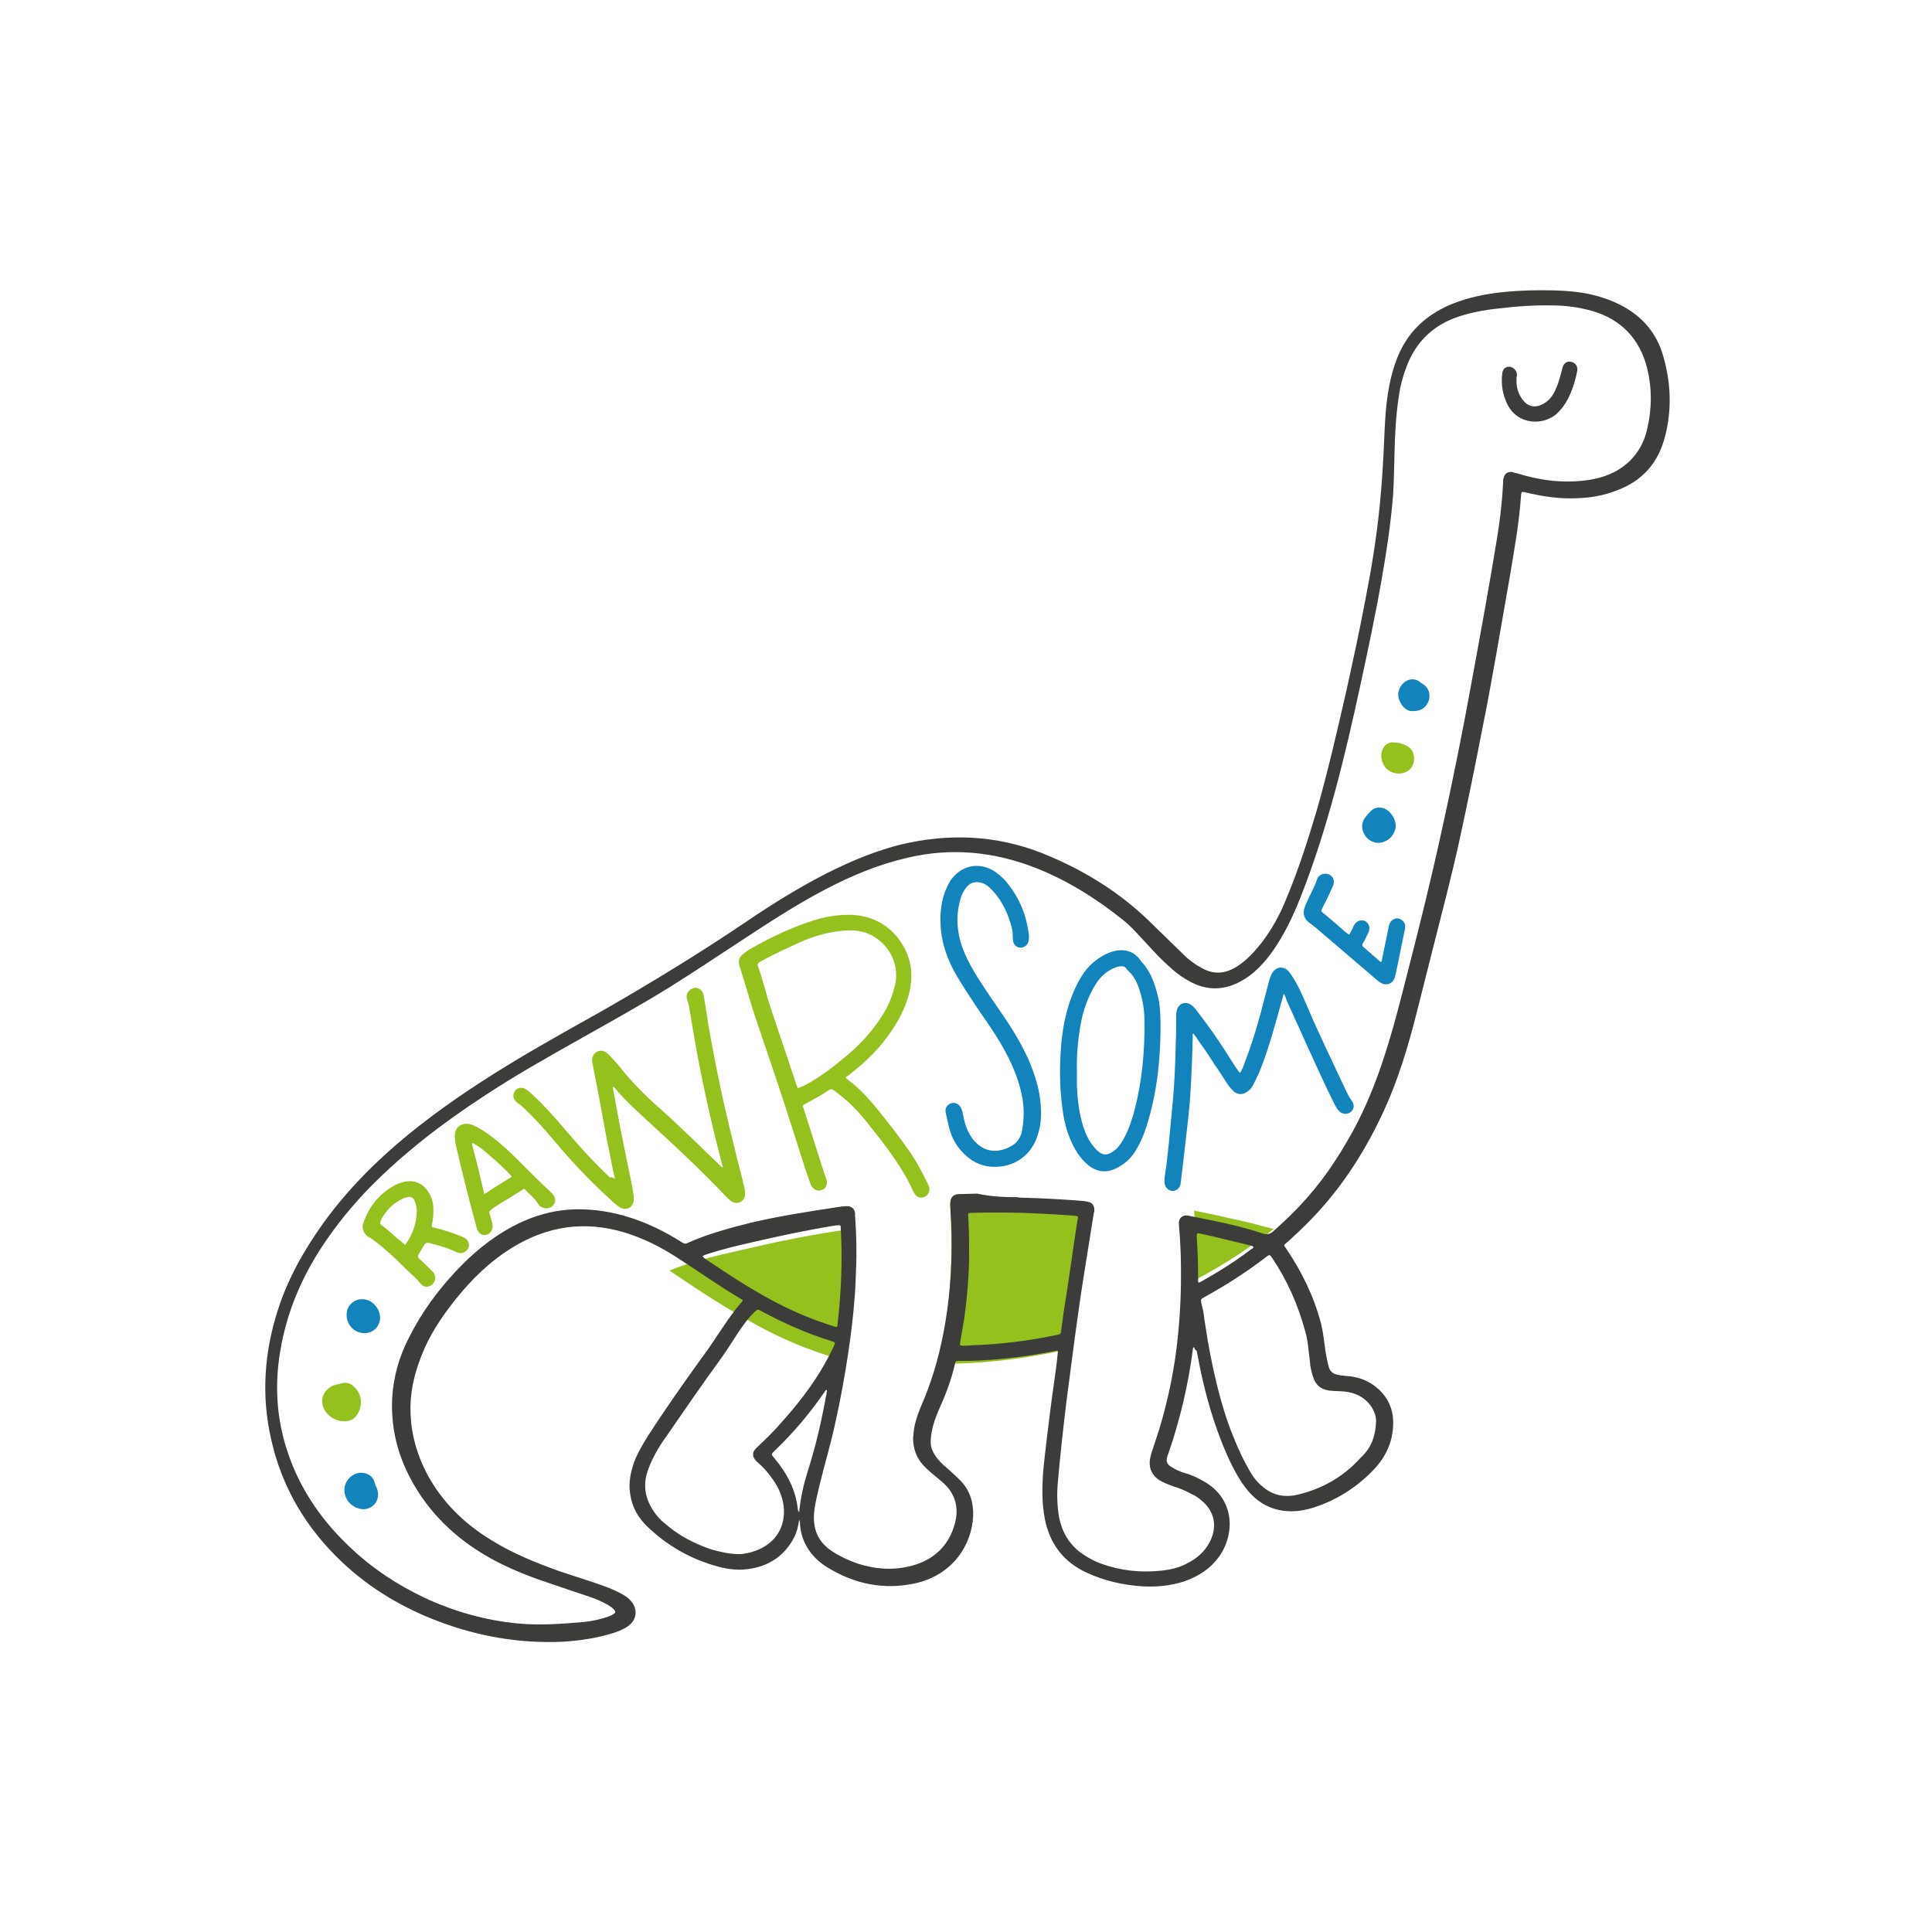 <svg id="Calque_1" xmlns="http://www.w3.org/2000/svg" viewBox="0 0 432 432"><style>.st0{fill:#95c11f}.st1{fill:#1284bb}.st2{fill:#412813}.st3{fill:#9c4f16}.st4{fill:#d16514}.st5{fill:#ad5717}.st6{fill:#fff}.st7{fill:#f39200}.st8{fill:#3aae6a}.st9{fill:#3aaa35}.st10{fill:#7d4e24}.st11{fill:#7cbc60}.st12{fill:#be1622}.st13{fill:#e94e1b}.st14{fill:#3c3c3b}</style><path class="st0" d="M210 304.9h4c7.9-.2 16-1.3 24-3 1.5-10.7 3-21.4 4.7-32-2.5-.2-4.9-.4-7.4-.6-7.6-.4-15.2-.5-22.9-.3.7 10 .3 20-1.3 30-.3 1.9-.7 3.9-1.1 5.9zm58-19.1c6-3.2 11.6-6.9 16.8-11-1.7-.4-3.4-.9-5-1.3-.6-.1-1.1-.3-1.7-.4-.6-.1-1.2-.3-1.8-.4-3.1-.7-6.2-1.4-9.3-2 .2 2.7.4 5.5.4 8.3v7.1l.6-.3zm-101.6 8.9l2.1 1.2c4.3 2.4 8.8 4.5 13.6 6.2 1.7.6 3.5 1.2 5.2 1.7 0-.4.1-.8.1-1.2.1-.5.1-.9.1-1.4.1-.5.1-1 .2-1.6.8-8.1 1-16.3.5-24.5-6.7 1-13.3 2.3-19.8 3.8-6.3 1.5-12.7 2.7-18.7 5.2 5.2 3.5 10.2 6.9 15.5 9.9.5.2.9.5 1.2.7z"/><path class="st14" d="M267 301.2c-.3.2-.3.4-.3.7-1 7.7-2.8 15.3-5.3 22.7-.1.4-.3.7-.4 1.1-.3 1.1-.1 1.7.9 2.3 1 .6 2 1.1 3.1 1.4 1.5.4 2.9 1.1 4.3 1.9 6.6 3.8 6.8 11.1 3.8 16-2 3.2-4.9 5.1-8.3 6.3-3.1 1-6.3 1.3-9.5 1.1-4.2-.3-8.3-1.2-12.2-3-5.3-2.4-8.4-6.5-9.5-12.2-.6-3.2-.6-6.5-.4-9.7.2-2.8.6-5.6.9-8.4.5-4.1 1-8.2 1.6-12.3.3-2.1.6-4.3.8-6.4.1-.8.1-.8-.7-.6-5.5 1.1-11 1.8-16.5 2.1-1.6.1-3.2.1-4.8.1-.8 0-.8 0-1 .8-.8 3.5-2.1 6.9-3.6 10.2-.7 1.6-1.3 3.3-1.6 5-.1.7-.2 1.4-.2 2.2 0 1.2.5 2.2 1.1 3.1.7 1 1.6 1.9 2.6 2.7 1 .9 2 1.8 3 2.8 2.1 2.2 2.9 4.9 2.8 7.9-.3 6.5-4.6 13.1-12.8 15-7.1 1.6-13.8.2-19.9-3.6-1.5-.9-2.9-2.2-3.9-3.6-1.2-1.7-1.9-3.6-2.1-5.7 0-.4 0-.8-.2-1.3-.2 1.4-.5 2.7-1.1 3.9-2 3.9-5.2 6.2-9.4 7-2.5.5-5.1.3-7.6-.4-6-1.6-11.3-4.6-15.8-8.9-2.1-2-3.5-4.4-3.9-7.4-.4-2.4.1-4.8.9-7.1.8-2.1 2-4.1 3.2-6 3.8-5.9 7.9-11.7 12-17.4 1.2-1.6 2.3-3.2 3.4-4.9 1.7-2.5 3.3-5 5.3-7.3.5-.5.5-.6-.1-.9-4.9-2.9-9.5-6.2-14.2-9.2-3.7-2.4-7.5-4.3-11.7-5.6-8.9-2.7-17.3-1.5-25.2 3.4-4.9 3-9 7-12.6 11.5-3.2 4-6 8.2-7.8 13-1.6 4.1-2.5 8.3-2.3 12.7.2 4.8 1.5 9.2 3.7 13.4 3.4 6.3 8.3 11.1 14.4 14.8 4.8 3 10.1 5.1 15.4 7 3.3 1.1 6.6 2.1 9.9 3.3 1.4.5 2.7 1.1 4 1.8.7.4 1.3.8 1.8 1.4 1.4 1.5 1.8 4.1-.7 5.8-1.2.8-2.6 1.3-4 1.7-3.5 1-7.1 1.5-10.7 1.7-9.5.4-18.6-1.2-27.4-4.5-8-3-15.3-7.3-21.6-13.2-8.1-7.6-13.6-16.8-16-27.7-2.2-9.7-1.5-19.3 1.5-28.7 2.3-7.2 6-13.7 10.4-19.8 5.4-7.4 11.8-13.8 18.9-19.6 7-5.7 14.4-10.7 22.1-15.4 7-4.3 14.1-8.2 21.2-12.2 11-6.3 21.8-12.9 32.3-20 5.6-3.8 11.4-7.4 17.4-10.5 6.1-3.1 12.3-5.7 19-7.1 10.8-2.2 21.3-1.3 31.4 3.1 8.2 3.5 15.7 8.2 22.1 14.4 2.6 2.5 5.2 5.1 7.8 7.6 1.2 1.2 2.6 2.2 4.1 3 2.7 1.5 5.3 1.2 7.8-.4 2.2-1.4 3.9-3.3 5.5-5.3 2.3-3 4.1-6.3 5.5-9.8 2.7-6.4 4.8-13 6.8-19.7 2.6-9.1 4.7-18.3 6.8-27.5 1.4-6.4 2.8-12.8 4-19.2 1.4-7.1 2.6-14.3 3.3-21.5.5-4.9.8-9.8 1-14.7.2-4.6.4-9.2 1.5-13.8.5-2 1.1-4 2-5.9 2.3-4.9 6-8.2 10.9-10.4 3.2-1.4 6.5-2.2 9.9-2.7 3.5-.5 7.1-.7 10.6-.7 3.6 0 7.2.1 10.7.8 2.8.6 5.5 1.5 8 2.9 4.3 2.4 7.3 6 8.7 10.7 1.8 6 2.1 12.2.5 18.3-1.5 5.9-5.1 10-10.9 12.1-2.8 1.1-5.7 1.6-8.7 1.7-4 .2-7.8-.4-11.6-1.3-.9-.2-.9-.2-1 .7-.4 6.1-1.5 12.1-2.5 18.1-1 5.7-2 11.4-3 17.2-1 5.4-1.9 10.8-3 16.1-1.7 8.8-3.5 17.6-5.4 26.3-1.7 7.7-3.7 15.3-5.6 22.8-1.4 5.4-2.7 10.8-4.1 16.2-1.8 7-3.9 13.9-6.9 20.5-4 8.8-9.1 16.9-15.8 24-1.9 2-3.9 3.9-5.9 5.7-.2.1-.3.3-.5.4-.3.2-.3.4-.1.7.1.1.2.3.3.4 3.5 5.2 6.2 10.7 7.8 16.8.5 2.1.7 4.2 1 6.3.2 1.1.4 2.2.7 3.3.3 1.1 1 1.6 2 1.8.7.2 1.5.2 2.3.3 2.5.2 4.8 1.1 6.7 2.8 2.5 2.2 3.6 5.1 3.4 8.4-.2 4.1-2 7.4-4.8 10.2-3.7 3.7-8 6.4-13 8-1.9.6-3.8.9-5.7.8-3.7-.2-6.6-1.8-8.9-4.5-1.8-2.1-3.1-4.6-4.3-7.1-2.6-5.7-4.5-11.7-5.9-17.8-.5-2.1-.9-4.3-1.3-6.4-.4-.3-.5-.5-.6-.9zm-39.4-33.5c.2.1.4.1.6.1 4.1.1 8.1.3 12.2.6.9.1 1.9.1 2.8.3 1 .2 1.5.8 1.5 1.9 0 .2 0 .4-.1.5-.8 4.8-1.5 9.6-2.3 14.4-.7 4.4-1.3 8.7-1.9 13.1-.7 5.1-1.3 10.1-2 15.2-.7 6-1.4 12.1-1.9 18.1-.2 2.4-.1 4.9.3 7.3.7 3.6 2.5 6.5 5.6 8.5 1.2.8 2.4 1.4 3.7 1.9 4.4 1.6 8.9 2.1 13.6 1.6 1.9-.2 3.8-.6 5.5-1.5 2.3-1.1 4.2-2.7 5.4-5.1 1.7-3.5.9-6.9-2.2-9.3-.6-.5-1.2-.9-1.9-1.2-1.3-.7-2.6-1.3-4-1.7-1.1-.4-2.2-.8-3.2-1.4-1.6-1-2.4-2.5-2.2-4.4.1-.8.3-1.6.6-2.4.5-1.5 1-3.1 1.5-4.6 2.1-6.9 3.5-13.9 4.2-21 .3-3 .5-5.9.6-8.9.1-3.2.1-6.4 0-9.7-.1-2.1-.2-4.2-.4-6.3-.1-1.3.8-2.1 2.1-1.9.1 0 .2.1.4.1 5.4 1.1 10.9 2.1 16.2 3.9.9.3 1.6.2 2.3-.4.2-.2.5-.4.7-.6 1.2-1.1 2.4-2.2 3.5-3.3 4.9-4.8 8.9-10.2 12.3-16.1 3.7-6.2 6.4-12.8 8.6-19.7 2-6.2 3.6-12.6 5.2-18.9 2.6-10.1 5.1-20.2 7.3-30.3 2.7-12.1 5.1-24.2 7.3-36.4 1.8-9.8 3.6-19.7 5.2-29.5.7-4.2 1.2-8.5 1.4-12.8 0-.3 0-.6.1-.9.2-1 1.1-1.6 2.1-1.3.3.1.5.2.8.2 5.1 1.6 10.2 2.3 15.6 1.6 2.4-.3 4.8-1 6.9-2.2 3.6-2.1 5.8-5.3 6.7-9.2 1.1-4.6 1.1-9.2 0-13.7-1.7-6.6-5.8-10.9-12.4-12.8-2.9-.8-5.8-1.2-8.7-1.2-4.1-.1-8.2.2-12.3.7-3 .3-6 .9-8.8 1.8-5.6 1.9-9.5 5.6-11.6 11.2-.8 2.1-1.4 4.3-1.7 6.5-.7 4.5-.9 8.9-1 13.4-.1 2.9-.1 5.8-.3 8.7-.5 6.5-1.5 12.9-2.6 19.2-1.4 8-3.1 15.9-4.8 23.8-1.7 7.8-3.5 15.7-5.6 23.4-2.2 8.1-4.7 16.1-7.8 23.9-1.6 4-3.5 8-6 11.6-1.7 2.4-3.6 4.6-6.2 6.3-3.9 2.5-8 3-12.2.8-1.5-.8-2.9-1.7-4.1-2.8-2.1-1.8-4-3.8-5.9-5.9-1.7-1.8-3.3-3.7-5.2-5.2-6-4.8-12.5-8.9-19.7-11.7-9.3-3.6-18.8-4.5-28.5-2.2-6.5 1.5-12.5 4-18.4 7.1-6.5 3.4-12.6 7.4-18.7 11.4-5.3 3.5-10.6 7-16 10.4-6.8 4.2-13.7 8-20.6 11.9-7.1 4-14.2 8-21 12.5-9.2 6-17.8 12.6-25.5 20.4-3.4 3.5-6.5 7.2-9.3 11.2-5.5 7.8-9.3 16.3-10.8 25.8-1.1 6.8-.8 13.6 1.1 20.2 2.6 9.1 7.7 16.8 14.5 23.2 4.9 4.7 10.5 8.4 16.6 11.3 6.6 3.1 13.6 5.1 20.9 5.8 4.9.5 9.8.1 14.7-.3 2-.2 3.9-.6 5.8-1.3.3-.1.7-.3 1-.5.5-.3.5-.5.1-1-.4-.4-.8-.7-1.3-1-1.4-.8-2.8-1.4-4.3-1.9-2.7-.9-5.4-1.8-8-2.7-4.3-1.4-8.5-3-12.6-5.1-7.1-3.7-13.1-8.7-17.5-15.5-4.2-6.5-6.3-13.5-5.9-21.2.3-4.8 1.6-9.3 3.8-13.5 2.7-5.4 6.2-10.2 10.3-14.6 3.7-4 7.9-7.5 12.7-10.1 4.7-2.5 9.6-3.9 14.9-3.9 3.7 0 7.4.6 11 1.7 4.3 1.3 8.3 3.3 12.1 5.7.5.3.8.4 1.3.1 4.5-2 9.3-3.3 14.1-4.5 6.4-1.5 12.9-2.5 19.5-3.5.7-.1 1.3-.2 2-.2 1 0 1.7.6 1.8 1.6v.6c.3 4.1.4 8.2.2 12.3-.1 2-.1 3.9-.3 5.9-.3 4.1-.8 8.2-1.4 12.2-.8 5.4-1.8 10.9-3 16.2-1 4.6-2.4 9.2-3.5 13.8-.5 2.2-1.1 4.4-1.2 6.6-.1 3.1.9 5.6 3.4 7.5 1.9 1.4 4.1 2.4 6.3 3.2 4 1.3 8.1 1.6 12.2.5 4.9-1.3 8.3-4.5 9.6-9.4 1-3.6.1-6.9-2.9-9.4l-1.8-1.5c-.6-.5-1.2-1-1.8-1.6-1.7-1.6-2.6-3.5-2.8-5.8-.1-1 .1-2 .2-3 .4-2.3 1.3-4.4 2.2-6.5 2.3-5.6 3.8-11.3 4.8-17.3 1.2-7.3 1.6-14.7 1.3-22.1-.1-1.5-.2-3-.2-4.5 0-1.2.6-1.9 1.8-2h.5c1.2 0 2.5-.1 3.7-.1 3.3.7 6.2.8 9.1.8zm-62.4 79.8c.3 0 .8 0 1.2-.1.6-.1 1.2-.2 1.8-.4 4.5-1.3 7.7-5 7-10.4-.3-2.2-1.2-4.1-2.4-5.8-1-1.5-2.2-2.8-3.6-4-1.1-1.1-1.1-2.1 0-3.1 1.9-1.8 3.8-3.6 5.5-5.6 4.6-5.1 8.7-10.6 11.6-16.8.1-.2.2-.4.3-.7.2-.3 0-.5-.3-.6-.1 0-.2-.1-.3-.1-5.5-1.7-10.7-4-15.7-6.7-.9-.5-.9-.5-1.6.2-1.4 1.3-2.5 2.9-3.6 4.5-1.2 1.8-2.4 3.8-3.7 5.6-4.3 5.9-8.5 12-12.7 18.1-1.5 2.1-2.8 4.4-3.7 6.8-1.4 3.6-.8 6.9 1.5 10 .6.8 1.2 1.5 2 2.1 3.1 2.8 6.8 4.7 10.7 6 1.9.5 3.8 1 6 1zm142.5-29.8c0-1.2-.6-2.8-1.8-4.1-1.6-1.7-3.7-2.4-6-2.5-1.1-.1-2.2 0-3.3-.3-1.3-.3-2.3-1.1-2.8-2.4-.5-1.3-.8-2.6-.9-3.9-.3-2.3-.4-4.7-1.1-7-1.6-5.8-4-11.3-7.4-16.3-.5-.7-.5-.7-1.2-.2-4.4 3.4-9.1 6.4-14 9.1-.7.4-.7.4-.6 1.2.3 1.2.6 2.4.7 3.7.5 3.2 1 6.5 1.7 9.7 1.2 5.8 2.7 11.6 5 17.1 1 2.5 2.2 5 3.6 7.4.7 1.2 1.6 2.3 2.7 3.2 2.3 2 5 2.5 7.9 1.8 5.5-1.3 10.2-4 14-8.2 2.3-2.1 3.4-4.7 3.5-8.3zm-79-46.5c-4.6-.1-8-.1-11.5 0-.7 0-.8.1-.7.8.2 3.2.2 6.4.2 9.7-.1 4.4-.5 8.8-1.1 13.2-.3 1.7-.6 3.5-.9 5.2-.1.7-.1.8.6.8s1.4 0 2.1-.1c6.4-.2 12.7-1 18.9-2.3.9-.2.9-.2 1-1.1.3-2.3.6-4.6 1-6.9.9-5.8 1.7-11.7 2.6-17.5.2-1 .4-1.1-1.1-1.2-4.1-.3-8.2-.5-11.1-.6zm-71.6 9.7c.2.3.4.4.6.6 3 2 6 4 9.1 5.9 5.7 3.5 11.5 6.5 17.9 8.6l1.8.6c.7.2.7.2.8-.5v-.2c.8-7 1.1-14.1.7-21.2 0-.8-.1-.8-.9-.7h-.2c-6.2 1-12.3 2.3-18.4 3.7-3.5.8-6.9 1.6-10.3 2.7-.3.1-.7.2-1.1.5zm21.6 57.2c.3-3.2 1-6.2 1.9-9.1 1.7-5.3 3-10.8 4-16.3.1-.6.3-1.2.3-1.9-.3 0-.4.2-.5.4-3.3 4.8-7 9.2-11.2 13.2-.8.8-.8.8 0 1.7 2.8 3.4 4.8 7.1 5.2 11.5.1.2.1.4.3.5zm101.6-59.3c-.2-.2-.5-.2-.7-.3-2.7-.7-5.5-1.3-8.2-2-1.1-.2-2.1-.5-3.2-.7-.5-.1-.6 0-.6.5v.3c.2 3.1.3 6.2.3 9.3v.6c0 .3.2.4.4.2.1-.1.3-.1.4-.2 3.9-2.2 7.6-4.5 11.1-7.2.2 0 .4-.2.5-.5z"/><path class="st0" d="M189.1 240.9c.2.4.5.5.7.7 2.4 1.8 4.4 4 6.3 6.3 2.5 3.1 5 6.3 7.3 9.6 1.6 2.3 2.9 4.8 4.1 7.3.1.3.3.6.3.9.1.8-.3 1.5-1 1.9-.7.3-1.5.2-2-.3-.2-.2-.4-.5-.5-.7-2.4-5.4-6-10.1-9.7-14.7-1.4-1.8-2.9-3.6-4.6-5.2-1.1-1-2.2-1.9-3.4-2.8-.7-.5-.8-.5-1.5 0-1.6 1.1-3.3 2-5 2.9-.7.4-.7.4-.4 1.1 1.7 5.1 3.2 10.3 4.9 15.3.1.4.3.7.3 1.2 0 .8-.4 1.5-1.2 1.7-.8.3-1.6 0-2.1-.7-.3-.4-.4-.9-.6-1.3-1.4-3.9-2.5-7.8-3.8-11.7-2.7-8.6-5.7-17.2-8.6-25.8-1.1-3.5-2.1-7-3.2-10.5-.4-1.3-.2-2 .9-2.9.4-.3.9-.7 1.3-.9 4.5-2.6 9.1-4.8 14-6.4 2.2-.7 4.5-1.2 6.8-1.3 8.2-.6 13.1 4.4 14.8 9.7.9 2.9.7 5.7-.1 8.5-1.1 3.8-3.1 7-5.5 10.1-2.3 2.9-5 5.3-7.9 7.6 0-.1-.3.2-.6.4zm-10.6 2.4c.3-.1.6-.3 1-.4 3.6-1.8 6.8-4.3 9.9-6.9 3.1-2.6 5.7-5.5 7.8-8.8 1.3-2 2.2-4.1 2.8-6.4 1.8-6.4-3-12.2-8.6-12.7-2.1-.2-4.2.1-6.2.5-2.9.6-5.6 1.7-8.3 3-2.4 1.1-4.7 2.2-7 3.5-.4.2-.6.5-.4 1 1.1 3 1.8 6.2 2.8 9.2 2 5.9 3.9 11.7 5.9 17.6.1.2.1.3.3.4zm-41 20.3c-.4-1.8-.8-3.6-1.1-5.3-1-4.8-1.8-9.5-2.7-14.3-.4-2-.8-4.1-1.2-6.1-.1-.3-.1-.7-.1-1 .1-1.6 1.8-2.5 3.1-1.6.3.2.6.5.8.7.8.9 1.6 1.7 2.4 2.7 2.7 3.4 5.7 6.4 8.9 9.2 4.5 4 8.8 8.3 13.2 12.5.2.2.4.5.7.6.2-.2.1-.3 0-.5-2.5-9.5-4.6-19-6.3-28.7l-1.2-7.2c-.1-.3-.2-.6-.3-1-.5-1.1.1-2.2 1.2-2.6 1-.4 2.1.2 2.4 1.4.2.9.3 1.9.5 2.9.7 5 1.7 10 2.7 15 1.6 8 3.6 15.9 5.6 23.8.1.6.3 1.1.4 1.7.1.4.1.8.1 1.3-.1 1.6-1.7 2.4-3.1 1.5-.4-.3-.8-.7-1.2-1.1-5.5-5.8-11.3-11.2-17.2-16.6-2.7-2.5-5.4-4.9-7.7-7.7-.1-.1-.2-.2-.4-.2.3 1.5.5 2.9.8 4.4 1.1 6.1 2.4 12.1 3.6 18.1l.3 2.1v.9c-.2 1.5-1.7 2.3-3 1.5-.7-.4-1.3-.9-1.9-1.5-4.1-3.7-7.9-7.6-11.5-11.8-2.3-2.7-4.6-5.5-7.1-7.9-.8-.8-1.6-1.6-2.6-2.3-.7-.6-1-1.4-.7-2.1.4-1.1 1.6-1.5 2.6-.9.6.3 1 .8 1.5 1.2 2.6 2.4 5 5.1 7.3 7.8 3.2 3.8 6.5 7.4 10.1 10.8.5-.2.7.1 1.1.3z"/><path class="st1" d="M287.1 222.2c-.3.6-.3 1.1-.5 1.6-1.4 5-2.7 10-4.6 14.9-.5 1.3-1.1 2.6-1.8 3.9-.3.6-.7 1.1-1.3 1.5-1.1.8-2.3.7-3.2-.2-.4-.4-.8-.9-1.1-1.3-1-1.5-1.9-3-2.9-4.4-1.4-2.2-2.9-4.4-4.4-6.5-.2-.2-.3-.5-.5-.6-.2.2-.1.4-.1.7-.1 4.7-.3 9.3-.6 13.9-.2 2.6-.5 5.2-.8 7.8l-.9 7.8c-.1 1.1-.3 2.2-.4 3.3-.1 1-.9 1.7-1.8 1.7s-1.7-.8-1.8-1.8v-1.1c.8-5.2 1.2-10.4 1.7-15.6.5-4.8.7-9.6.8-14.4.1-2 .1-4.1.1-6.1 0-.4 0-.8.1-1.2.3-1.7 2-2.4 3.4-1.3.4.3.8.8 1.1 1.2 2.5 3.2 4.8 6.5 6.9 9.8.7 1.1 1.4 2.3 2.2 3.4.2.3.3.5.6.7.5-.8.8-1.6 1.1-2.5 1.4-3.6 2.5-7.2 3.5-10.9l1.8-6.9c.2-.6.3-1.2.6-1.7.8-1.8 2.8-2.1 4-.5.3.4.6.8.9 1.3 1.5 2.4 2.5 5 3.6 7.5 2 4.7 5.7 12.4 7.9 17.1.5 1 .9 2 1.6 2.9.6.8.5 1.8-.2 2.4-.7.6-1.8.6-2.5 0-.5-.4-.8-1-1.1-1.5-.6-1.3-1.3-2.6-1.9-3.9-2.6-5.5-6.4-14-8.9-19.5-.1-.4-.3-.9-.6-1.5zm-58.2 26.7c0-3-.7-5.6-1.6-8.2-1.3-3.6-3.2-7-5.3-10.2-1.7-2.6-3.6-5.2-5.3-7.9-1.2-1.8-2.4-3.7-3.5-5.7-1.7-3.3-2.8-6.7-2.9-10.4-.1-2.6.2-5.2 1.2-7.6.4-.9.8-1.8 1.4-2.5 2.3-2.9 5.9-3.6 9.1-1.8 1 .6 1.8 1.3 2.6 2.1 3 3.4 4.8 7.4 5.4 11.9.1.6.1 1.2 0 1.8-.2 1-1 1.5-1.9 1.5-.9-.1-1.5-.7-1.6-1.7-.1-.8 0-1.7-.2-2.5-.8-3.2-2.1-6.1-4.3-8.5-.8-.9-1.7-1.7-3-1.9-1.2-.2-2.2.2-2.9 1.1-1 1.2-1.4 2.6-1.7 4.1-.7 3.6-.2 7.1 1.2 10.4.8 2 1.9 3.9 3.1 5.8 1.8 2.9 3.8 5.7 5.7 8.5 2.3 3.4 4.4 6.9 6 10.7 1 2.6 1.9 5.3 2.2 8.1.3 2.7.3 5.3-.6 7.9-1.4 4.5-5.3 7.2-10 7-2.9-.1-5.1-1.4-7-3.5-1.5-1.6-2.4-3.6-2.9-5.7l-.6-2.7c-.3-1.1.2-2 1.2-2.3.9-.3 1.9.2 2.3 1.3.3.8.4 1.6.6 2.5.4 1.6 1 3 2 4.3 2.5 3.1 5.8 3.1 8.8 1.3 1-.6 1.6-1.6 2-2.6.3-1.5.5-3.1.5-4.6zm30.6-18.6c-.1 6.6-.7 13-2.5 19.4-.6 2.2-1.3 4.4-2.4 6.4-.8 1.6-1.8 3-3.3 4.1-1.4 1-2.9 1.8-4.7 1.7-1.3-.1-2.3-.6-3.3-1.4-1.9-1.6-3.1-3.6-4-5.8-1-2.3-1.5-4.8-1.8-7.3-.6-4.7-.6-9.3-.2-14 .4-4.3 1.3-8.5 3.1-12.4 1.1-2.4 2.5-4.7 4.7-6.3 1.5-1.1 3.1-2 5-2.2 2-.2 3.7.5 4.9 2.2.1.1.1.2.2.3 2.1 2.2 3 4.9 3.7 7.7.6 2.5.6 5 .6 7.6zm-18.7 9.3v3.2c.1 2.7.4 5.4 1.1 8 .6 2.2 1.4 4.2 2.9 5.9 1.6 1.8 2.8 1.9 4.7.3.8-.7 1.4-1.7 1.9-2.6 1.1-2.1 1.8-4.3 2.4-6.6 1.6-6.4 2.2-12.9 2.1-19.5 0-2.2-.3-4.4-1-6.6-.5-1.7-1.2-3.3-2.5-4.5l-.4-.4c-.4-.8-1-.8-1.8-.7-.5.1-.9.3-1.4.5-1.7.8-3 2.1-4 3.8-1.3 2.2-2.2 4.5-2.8 6.9-.9 4-1.3 8.2-1.2 12.3z"/><path class="st0" d="M117.2 265.8c-2.3 1.5-4.6 2.8-6.9 4.3l-.2.2c-.8.6-.8.6-.5 1.5.2.6.3 1.2.5 1.9.2 1.1-.3 2.1-1.3 2.4-1 .3-1.9-.4-2.2-1.5-.5-2-1.1-4-1.6-6-1-3.9-2-7.9-2.9-11.8-.2-.9-.4-1.8-.4-2.8 0-1.5.8-2.5 2.2-2.7.7-.1 1.3.1 1.9.3 1.5.7 2.9 1.6 4.2 2.6 1.6 1.2 3 2.5 4.5 3.9 2.5 2.4 4.9 4.9 7.4 7.3.5.5 1 .9 1.5 1.4.9.9 1 2.1.1 2.9-.9.8-2.4.6-3.1-.4-.9-1.5-2.2-2.4-3.2-3.5zm-8.9 1.2c2.1-1.4 4.1-2.6 6.2-3.9-1.7-1.8-3.4-3.4-5.2-4.9-1-.9-2-1.7-3.2-2.4-.2-.1-.3-.3-.6-.1 1 3.7 1.9 7.4 2.8 11.3zm-11.4 4.1c0 .8-.1 1.7-.3 2.6-.1.7-.1.7.5.8 2 .5 4 1.1 5.9 1.9.2.1.5.2.7.3 1 .5 1.4 1.5 1 2.4-.4.9-1.6 1.4-2.6.9-1.8-.9-3.6-1.4-5.5-1.9-.3-.1-.6-.2-1-.2-.3 0-.5.1-.7.4-.4.7-.9 1.5-1.3 2.2-.2.3-.2.6.1.9.9.8 1.8 1.7 2.7 2.6.3.3.7.6.8 1.1.3.8 0 1.8-.8 2.3-.8.5-1.7.4-2.3-.3-1.1-1.4-2.5-2.5-3.7-3.7-2.1-2.1-4.2-4.1-6.6-5.9-.4-.3-.8-.6-1.2-.8-1.1-.5-1.8-2-1.4-3.1 1.2-3.6 3.4-6.5 6.8-8.4.8-.5 1.7-.8 2.6-1 2.3-.4 4.3.6 5.4 2.7.7 1.2 1 2.6.9 4.2zm-6.3 7.3c1.6-2.3 2.5-4.7 2.6-7.4 0-.7-.1-1.3-.3-2-.4-1.3-1-1.6-2.3-1.2-.1 0-.2.1-.3.1-2.4 1.1-4.1 2.8-5.2 5.1-.2.5-.1.7.3 1 1.2.9 2.3 1.9 3.4 2.9.7.5 1.3 1 1.8 1.5z"/><path class="st1" d="M301.7 209c.4-.7.7-1.3 1-2 .3-.5.6-.9 1.2-1.1.7-.2 1.3-.1 1.8.4.5.6.6 1.2.4 1.9-.2.5-.4.9-.6 1.3-.2.5-.5 1-.8 1.5-.2.3-.1.5.1.7 1.3 1.1 2.6 2.3 3.9 3.4.3-.1.3-.3.3-.5.5-2.4 1-4.9 1.5-7.3.1-.4.2-.8.4-1.1.4-.6 1.2-1 1.9-.8.7.2 1.3.8 1.4 1.5 0 .4 0 .7-.1 1.1-.7 3.2-1.3 6.5-2 9.7-.1.4-.2.9-.4 1.3-.6 1.1-1.8 1.4-2.9.8-.5-.3-.9-.6-1.3-1-3.9-3.3-7.8-6.7-11.7-10-1-.9-2.1-1.8-3.2-2.6-.9-.7-1.3-1.8-1-2.9.2-.7.5-1.4.8-2 .7-1.6 1.6-3.1 2.1-4.7.3-1 1.6-1.5 2.6-1.1 1 .4 1.4 1.4 1 2.5-.7 1.6-1.4 3.1-2.2 4.6-.6 1.4-.7 1 .4 1.9 1.5 1.3 3 2.5 4.4 3.8.3.2.6.5 1 .7z"/><path class="st14" d="M339.1 84.6c-.1 1.8.3 3.3 1.3 4.7 1.2 1.6 2.7 2 4.5 1.1 1.2-.6 2.1-1.6 2.7-2.8.7-1.4 1.1-2.8 1.5-4.3l.3-1.2c.3-.9 1-1.4 1.9-1.2.9.2 1.5.9 1.4 1.9-.1.5-.2 1-.3 1.4-.4 1.7-1 3.4-1.8 5-.7 1.3-1.5 2.4-2.6 3.4-3.1 2.6-8.6 2.4-10.9-2.1-1.1-2.2-1.5-4.5-1.2-6.9.1-1.1.7-1.6 1.6-1.6 1 .1 1.7.9 1.7 1.9-.1.3-.1.5-.1.7z"/><path class="st0" d="M77 317.8c-2.4 0-4.5-1.7-4.9-3.8-.4-2 1.1-4 3.1-4.4.3-.1.6-.1.9-.2 1.2-.4 2.2-.2 3.1.7 2 1.9 1.9 4.8.3 6.7-.6.7-1.5 1-2.5 1z"/><path class="st1" d="M80.6 329.3c1.7 0 2.9.9 3.2 2.3.1.4.2.7.4 1 .6 1.4.4 2.9-.6 3.9-1.1 1-2.3 1.2-3.7.7-2.5-.9-3.6-3.7-2.4-5.9.8-1.3 1.9-1.9 3.1-2zm227.9-148.7h.3c2 .2 3.7 2.9 3.2 4.8-.5 1.6-1.5 2.6-3.1 3-1.5.3-3-.4-3.8-1.8-.8-1.4-.7-2.9.4-4.1.2-.3.5-.6.7-.8.6-.7 1.3-1.2 2.3-1.1zm-227 117.5c-2.2 0-4-1.8-4-4.1 0-2 1.5-3.5 3.5-3.5 2.1 0 3.9 1.9 4 4.1 0 2-1.6 3.5-3.5 3.5z"/><path class="st0" d="M316.2 169.6c0 2.4-2.1 3.9-4.6 3.2-2.1-.6-3.3-3.1-2.5-5.1.4-1.1 1.4-1.8 2.5-1.7.9 0 1.8.2 2.6.6 1.3.5 2 1.6 2 3z"/><path class="st1" d="M315.6 159c-.8 0-1.9-.7-2.5-2-.7-1.3-.6-2.6.3-3.8.9-1.3 2.8-1.8 4.1-.7.2.2.4.3.6.4 1.3.8 1.8 2.2 1.4 3.7-.6 1.6-1.7 2.5-3.9 2.4z"/></svg>